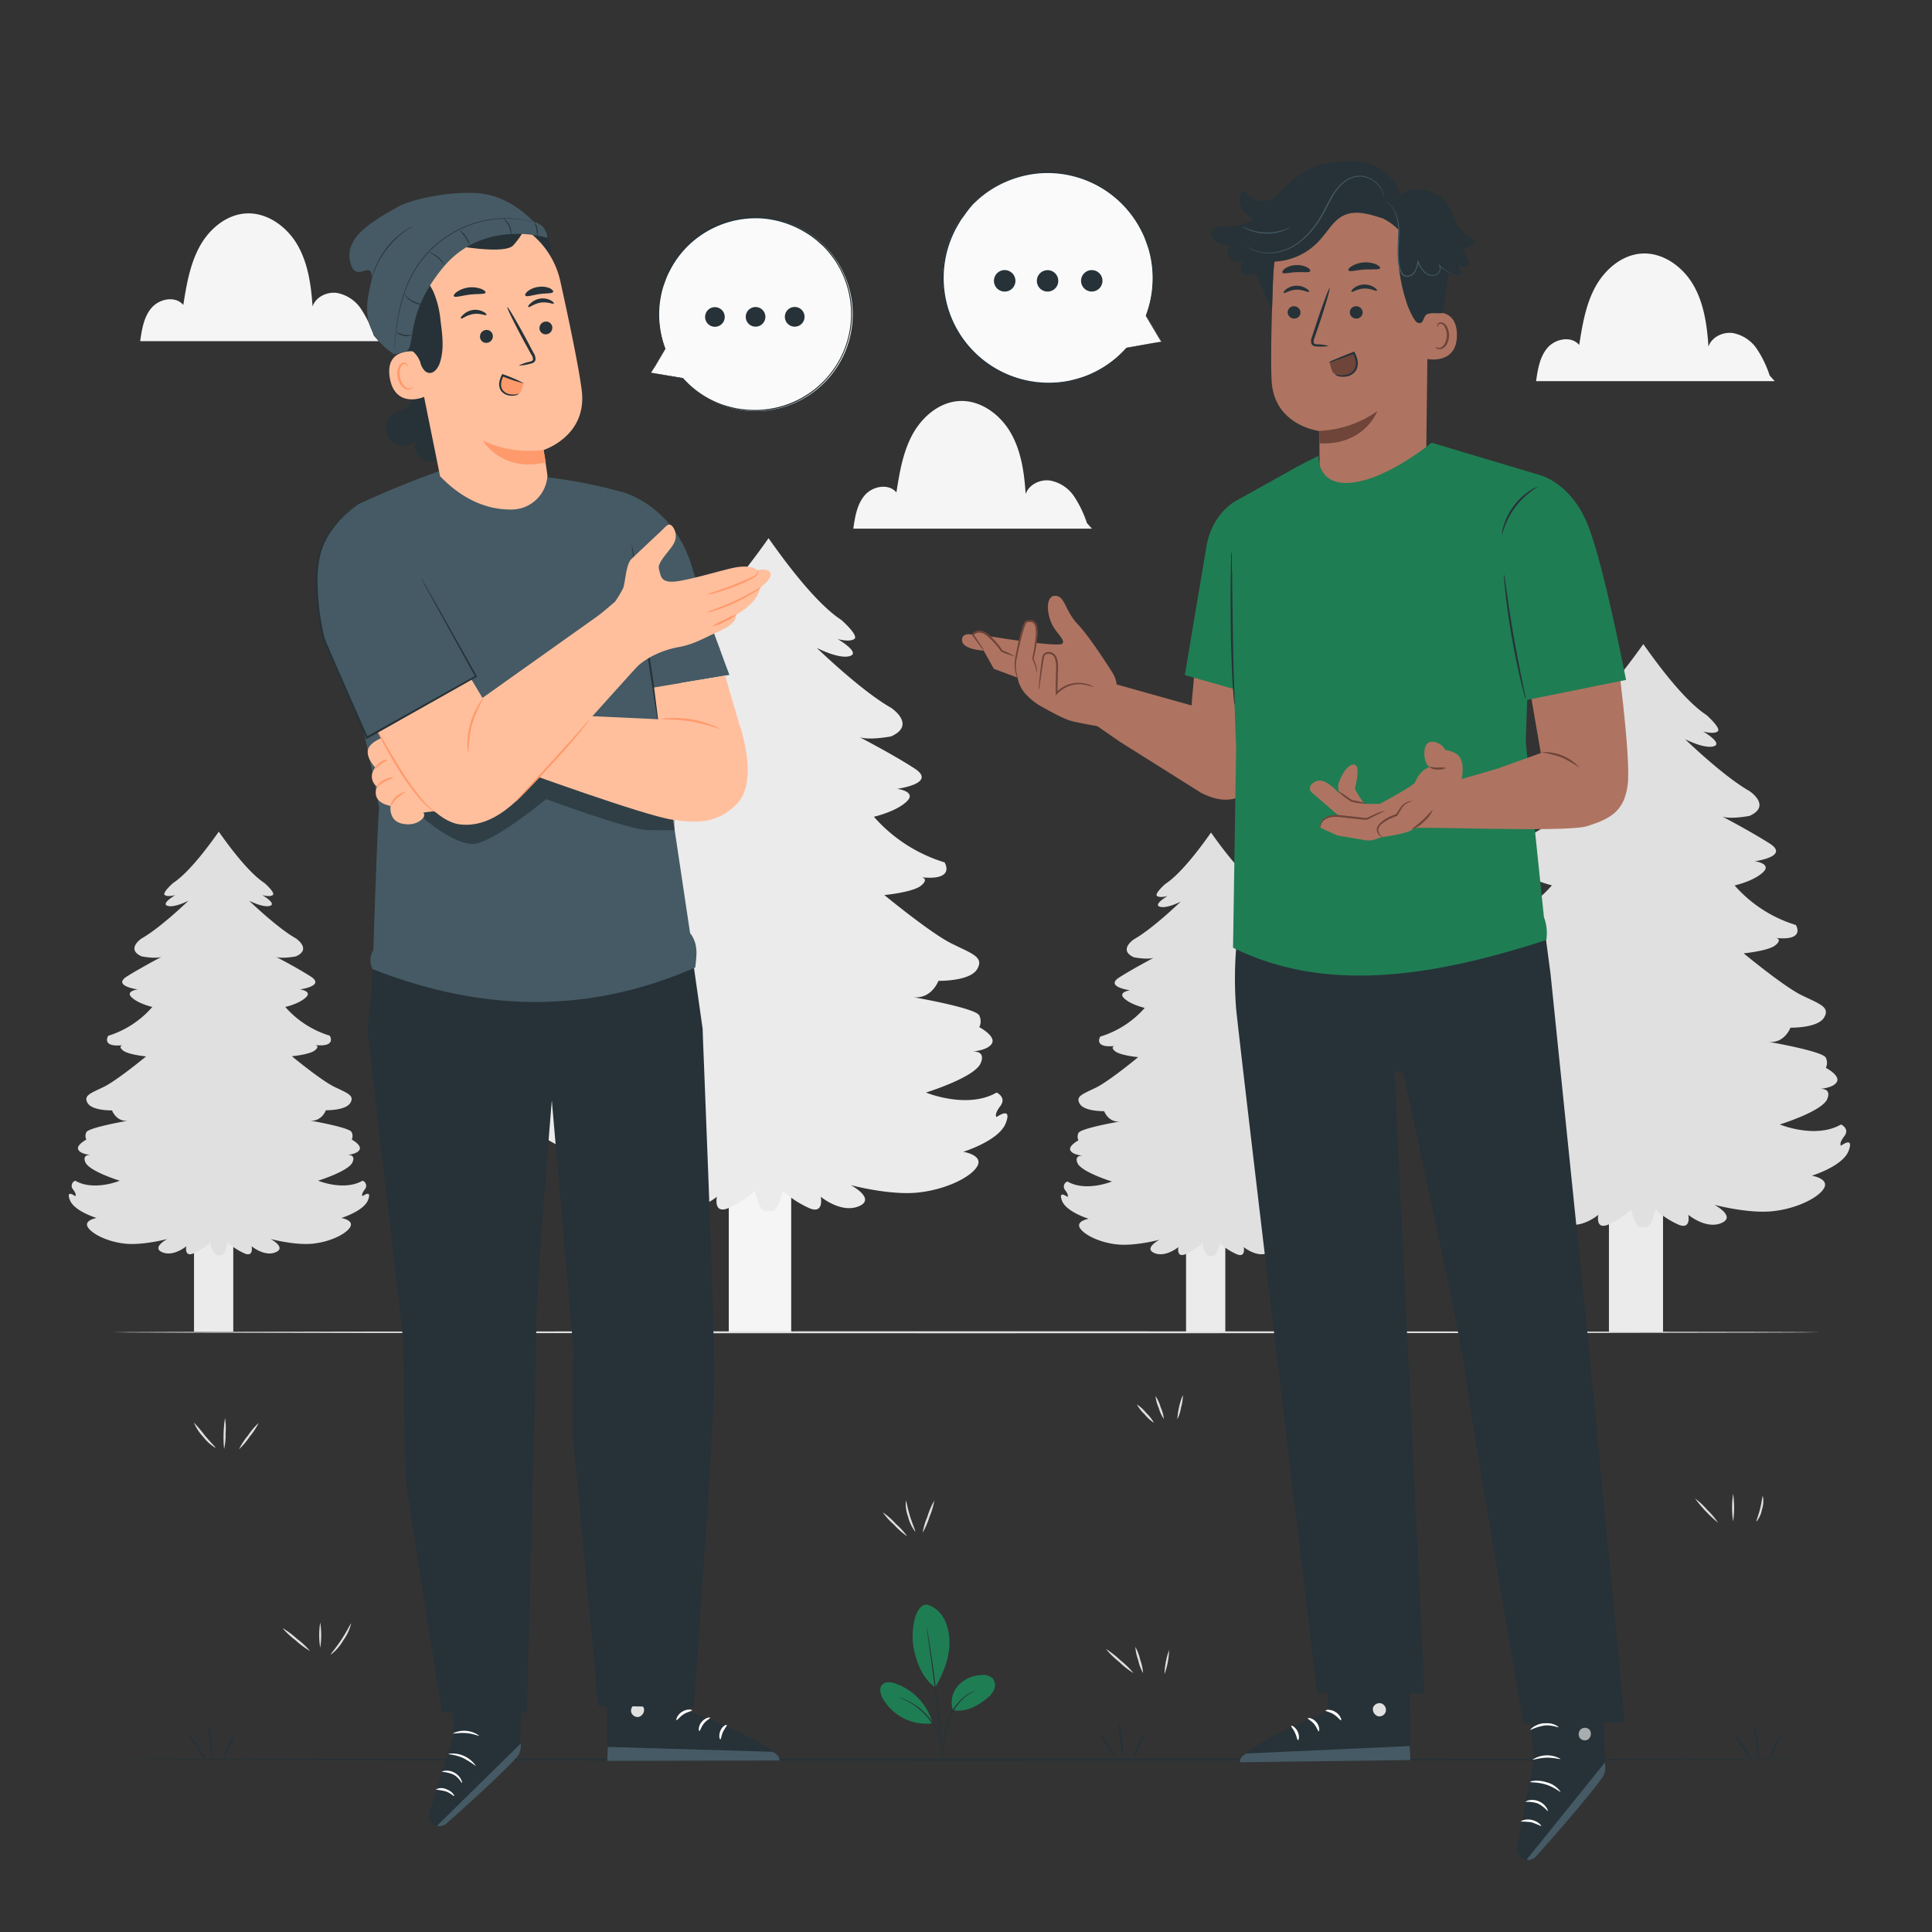 <svg xmlns="http://www.w3.org/2000/svg" viewBox="0 0 500 500"><rect x="0" y="0" width="500" height="500" fill="#333333" stroke="none"/><g id="freepik--background-complete--inject-63"><path d="M458,97.21a28.24,28.24,0,0,0-3.34-6.93,9.61,9.61,0,0,0-6.29-4.1c-2.56-.31-5.39,1.07-6.22,3.51-.37-5.49-1.15-11.12-3.89-15.89s-7.88-8.51-13.37-8.18c-5.18.32-9.61,4.17-12.07,8.73s-3.31,9.8-4.12,14.93c-2-2.41-6.11-1.65-8.16.68s-2.56,5.6-3,8.68h61.75Z" style="fill:#f5f5f5"></path><path d="M281.3,135.38a29,29,0,0,0-3.34-6.94,9.59,9.59,0,0,0-6.3-4.09c-2.55-.31-5.38,1.07-6.22,3.5-.36-5.49-1.14-11.12-3.89-15.88s-7.87-8.52-13.37-8.18c-5.17.32-9.61,4.16-12.07,8.73s-3.31,9.8-4.12,14.92c-2-2.4-6.11-1.65-8.15.69s-2.57,5.6-3,8.68h61.76Z" style="fill:#f5f5f5"></path><path d="M96.74,86.83A28.24,28.24,0,0,0,93.4,79.9a9.61,9.61,0,0,0-6.29-4.1c-2.56-.31-5.39,1.07-6.22,3.51-.37-5.49-1.15-11.12-3.89-15.89s-7.88-8.51-13.37-8.18C58.45,55.56,54,59.41,51.56,64s-3.31,9.8-4.12,14.93c-2-2.41-6.11-1.65-8.16.68s-2.56,5.6-3,8.68H98Z" style="fill:#f5f5f5"></path><rect x="188.61" y="289.27" width="16.15" height="55.51" transform="translate(393.37 634.06) rotate(180)" style="fill:#f5f5f5"></rect><path d="M257.92,289.09s-.79-.53.95-2.82-.95-3.52-.95-3.52c-7.63,4.4-18.28,0-18.28,0s12.56-3.88,14.15-7.58c1.18-2.76-.91-3.07-2-3.05,1.29-.13,4.06-.59,4.91-2.06,1.11-1.94-3.26-4.23-3.26-4.23a3.42,3.42,0,0,0,0-3c-.71-1.94-17.09-4.76-17.09-4.76,4.77.53,6.52-4.23,6.52-4.23s8.11.17,10-3-1.27-4-6.67-6.69-17.33-12.51-17.33-12.51,7.47-.71,9.54-2.47.15-2.12.15-2.12c8.91.88,5.89-3.87,5.89-3.87a39.8,39.8,0,0,1-18.29-11.81s5.57-1.23,8.43-3.88-2.39-3.34-2.39-3.34,10.5-1.41,4.46-5.29c-4.6-3-11.94-6.91-14.23-8.1,2.51.92,8.18-.18,8.18-.18,6.68-3,0-7.4,0-7.4-7.79-4.41-19.23-15.51-19.23-15.51s5.72,3,8.58,2.11-3.18-4.4-3.18-4.4,3,.88,4.3,0-3.34-4.94-3.34-4.94c-6.86-4.45-15.31-16.14-18.84-21.16-3.53,5-12,16.71-18.84,21.16,0,0-4.61,4.06-3.33,4.94s4.29,0,4.29,0-6,3.52-3.18,4.4,8.58-2.11,8.58-2.11-11.44,11.1-19.23,15.51c0,0-6.68,4.4,0,7.4,0,0,5.67,1.1,8.18.18-2.29,1.19-9.63,5.15-14.23,8.1-6,3.88,4.46,5.29,4.46,5.29s-5.25.7-2.39,3.34,8.43,3.88,8.43,3.88a39.8,39.8,0,0,1-18.29,11.81s-3,4.75,5.89,3.87c0,0-1.91.36.16,2.12s9.53,2.47,9.53,2.47-11.92,9.86-17.32,12.51-8.59,3.52-6.68,6.69,10,3,10,3,1.75,4.76,6.52,4.23c0,0-16.37,2.82-17.09,4.76a3.42,3.42,0,0,0,0,3s-4.37,2.29-3.26,4.23c.85,1.47,3.62,1.93,4.91,2.06-1.14,0-3.23.29-2,3.05,1.59,3.7,14.15,7.58,14.15,7.58s-10.65,4.4-18.28,0c0,0-2.7,1.23-1,3.52s1,2.82,1,2.82-4-3-2.23,1.59,11,7.4,11,7.4-5.24.88-3.65,3.7,8.27,6.17,15.58,6.87,17.17-1.94,17.17-1.94-6.68,3.53-2.07,5.47,9.86-2.47,9.86-2.47-1,4.51,2.86,3a26,26,0,0,0,7-4.55s1.19,6.65,3.57,5.06c2.38,1.59,3.57-5.06,3.57-5.06a26,26,0,0,0,7,4.55c3.82,1.55,2.86-3,2.86-3s5.25,4.4,9.86,2.47-2.07-5.47-2.07-5.47,9.86,2.65,17.17,1.94,14-4,15.58-6.87-3.65-3.7-3.65-3.7,9.22-2.82,11-7.4S257.92,289.09,257.92,289.09Z" style="fill:#ebebeb"></path><path d="M222.09,183.72l-.25-.11A.71.71,0,0,1,222.09,183.72Z"></path><rect x="50.21" y="309.67" width="10.16" height="34.94" transform="translate(110.58 654.29) rotate(180)" style="fill:#ebebeb"></rect><path d="M93.83,309.56s-.5-.34.61-1.78a1.4,1.4,0,0,0-.61-2.22c-4.8,2.78-11.5,0-11.5,0s7.9-2.44,8.9-4.77c.75-1.74-.57-1.93-1.28-1.91.8-.09,2.55-.37,3.08-1.3.7-1.22-2-2.66-2-2.66A2.16,2.16,0,0,0,91,293c-.45-1.22-10.76-3-10.76-3,3,.33,4.11-2.67,4.11-2.67s5.1.11,6.3-1.88-.8-2.55-4.2-4.22-10.91-7.87-10.91-7.87,4.7-.45,6-1.56.1-1.33.1-1.33c5.6.56,3.7-2.44,3.7-2.44a25,25,0,0,1-11.51-7.43s3.5-.77,5.3-2.44-1.5-2.1-1.5-2.1,6.61-.89,2.8-3.33c-2.89-1.86-7.51-4.35-9-5.1,1.58.58,5.15-.12,5.15-.12,4.21-1.88,0-4.65,0-4.65-4.9-2.78-12.11-9.76-12.11-9.76s3.61,1.88,5.41,1.33-2-2.78-2-2.78,1.9.56,2.7,0-2.1-3.1-2.1-3.1c-4.32-2.81-9.64-10.16-11.86-13.32-2.23,3.16-7.54,10.51-11.86,13.32,0,0-2.9,2.55-2.1,3.1s2.7,0,2.7,0-3.8,2.22-2,2.78,5.41-1.33,5.41-1.33-7.21,7-12.11,9.76c0,0-4.21,2.77,0,4.65,0,0,3.57.7,5.15.12-1.44.75-6.07,3.24-9,5.1-3.8,2.44,2.81,3.33,2.81,3.33s-3.31.44-1.5,2.1,5.3,2.44,5.3,2.44A25,25,0,0,1,28,268.07s-1.9,3,3.7,2.44c0,0-1.2.23.1,1.33s6,1.56,6,1.56-7.51,6.21-10.91,7.87-5.4,2.22-4.2,4.22,6.3,1.88,6.3,1.88,1.1,3,4.1,2.67c0,0-10.3,1.77-10.75,3a2.16,2.16,0,0,0,0,1.89s-2.76,1.44-2.05,2.66c.53.93,2.28,1.21,3.08,1.3-.71,0-2,.17-1.28,1.91,1,2.33,8.9,4.77,8.9,4.77s-6.7,2.78-11.51,0a1.4,1.4,0,0,0-.6,2.22c1.1,1.44.6,1.78.6,1.78s-2.5-1.89-1.4,1S25,315.21,25,315.21s-3.3.56-2.3,2.33,5.2,3.89,9.8,4.33,10.81-1.22,10.81-1.22-4.2,2.22-1.3,3.44,6.21-1.56,6.21-1.56-.61,2.84,1.8,1.87a16.5,16.5,0,0,0,4.4-2.86s.75,4.18,2.25,3.18c1.5,1,2.25-3.18,2.25-3.18a16.5,16.5,0,0,0,4.4,2.86c2.4,1,1.8-1.87,1.8-1.87s3.31,2.78,6.21,1.56-1.3-3.44-1.3-3.44,6.2,1.66,10.81,1.22,8.8-2.55,9.8-4.33-2.3-2.33-2.3-2.33,5.8-1.77,6.91-4.65S93.83,309.56,93.83,309.56Z" style="fill:#e0e0e0"></path><path d="M71.28,243.23l-.15-.07Z"></path><rect x="306.94" y="309.84" width="10.16" height="34.94" transform="translate(624.05 654.63) rotate(180)" style="fill:#ebebeb"></rect><path d="M350.57,309.73s-.5-.33.6-1.77a1.4,1.4,0,0,0-.6-2.22c-4.81,2.77-11.51,0-11.51,0S347,303.3,348,301c.74-1.74-.58-1.94-1.29-1.92.81-.09,2.55-.37,3.09-1.3.7-1.22-2-2.66-2-2.66a2.16,2.16,0,0,0,0-1.89c-.45-1.22-10.76-3-10.76-3,3,.33,4.1-2.66,4.1-2.66s5.1.11,6.3-1.89-.8-2.55-4.2-4.21-10.91-7.88-10.91-7.88,4.71-.44,6-1.55.1-1.33.1-1.33c5.6.55,3.7-2.44,3.7-2.44a25.12,25.12,0,0,1-11.51-7.43s3.51-.78,5.31-2.44-1.5-2.11-1.5-2.11,6.6-.89,2.8-3.33c-2.89-1.85-7.52-4.35-9-5.1,1.57.58,5.14-.11,5.14-.11,4.21-1.89,0-4.66,0-4.66-4.9-2.77-12.1-9.76-12.1-9.76s3.6,1.88,5.4,1.33-2-2.77-2-2.77,1.9.55,2.7,0-2.1-3.11-2.1-3.11c-4.32-2.8-9.63-10.16-11.86-13.32-2.22,3.16-7.54,10.52-11.85,13.32,0,0-2.91,2.55-2.11,3.11s2.71,0,2.71,0-3.81,2.21-2,2.77,5.41-1.33,5.41-1.33-7.21,7-12.11,9.76c0,0-4.2,2.77,0,4.66,0,0,3.57.69,5.15.11-1.44.75-6.06,3.25-8.95,5.1-3.81,2.44,2.8,3.33,2.8,3.33s-3.3.44-1.5,2.11,5.3,2.44,5.3,2.44a25,25,0,0,1-11.51,7.43s-1.9,3,3.71,2.44c0,0-1.2.22.1,1.33s6,1.55,6,1.55-7.5,6.21-10.91,7.88-5.4,2.21-4.2,4.21,6.3,1.89,6.3,1.89,1.1,3,4.11,2.66c0,0-10.31,1.77-10.76,3a2.16,2.16,0,0,0,0,1.89s-2.75,1.44-2.05,2.66c.53.93,2.28,1.21,3.08,1.3-.71,0-2,.18-1.28,1.92,1,2.33,8.91,4.77,8.91,4.77s-6.71,2.77-11.51,0a1.4,1.4,0,0,0-.6,2.22c1.1,1.44.6,1.77.6,1.77s-2.5-1.89-1.4,1,6.9,4.66,6.9,4.66-3.3.55-2.3,2.33,5.2,3.88,9.81,4.32,10.8-1.22,10.8-1.22-4.2,2.22-1.3,3.44,6.21-1.55,6.21-1.55-.6,2.84,1.8,1.86a16.5,16.5,0,0,0,4.4-2.86s.75,4.18,2.25,3.18c1.5,1,2.25-3.18,2.25-3.18a16.45,16.45,0,0,0,4.41,2.86c2.4,1,1.8-1.86,1.8-1.86s3.3,2.77,6.2,1.55-1.3-3.44-1.3-3.44,6.2,1.67,10.81,1.22,8.8-2.55,9.8-4.32-2.3-2.33-2.3-2.33,5.81-1.78,6.91-4.66S350.57,309.73,350.57,309.73Z" style="fill:#e0e0e0"></path><path d="M328,243.4l-.16-.07Z"></path><rect x="416.38" y="296.67" width="14" height="48.12" transform="translate(846.77 641.46) rotate(180)" style="fill:#ebebeb"></rect><path d="M476.46,296.51s-.69-.46.83-2.44-.83-3.06-.83-3.06c-6.62,3.82-15.85,0-15.85,0s10.89-3.36,12.27-6.56c1-2.4-.79-2.67-1.77-2.65,1.11-.11,3.51-.51,4.25-1.78,1-1.68-2.83-3.67-2.83-3.67a3,3,0,0,0,0-2.6c-.62-1.68-14.81-4.12-14.81-4.12,4.13.46,5.65-3.67,5.65-3.67s7,.16,8.68-2.59-1.1-3.52-5.79-5.81-15-10.84-15-10.84,6.48-.61,8.27-2.14.14-1.83.14-1.83c7.71.76,5.1-3.36,5.1-3.36a34.5,34.5,0,0,1-15.85-10.24s4.82-1.06,7.3-3.36-2.07-2.9-2.07-2.9,9.1-1.22,3.86-4.58c-4-2.55-10.34-6-12.32-7,2.17.8,7.09-.16,7.09-.16,5.78-2.6,0-6.41,0-6.41-6.76-3.82-16.68-13.44-16.68-13.44s5,2.59,7.44,1.83-2.75-3.82-2.75-3.82,2.62.76,3.72,0-2.9-4.28-2.9-4.28c-5.94-3.86-13.26-14-16.32-18.34C422.2,171,414.88,181.15,408.94,185c0,0-4,3.52-2.89,4.28s3.72,0,3.72,0-5.24,3.05-2.76,3.82,7.44-1.83,7.44-1.83-9.92,9.62-16.67,13.44c0,0-5.79,3.81,0,6.41,0,0,4.92,1,7.09.16-2,1-8.35,4.47-12.33,7-5.23,3.36,3.86,4.58,3.86,4.58s-4.55.61-2.07,2.9,7.31,3.36,7.31,3.36a34.5,34.5,0,0,1-15.85,10.24s-2.62,4.12,5.1,3.36c0,0-1.66.3.14,1.83s8.26,2.14,8.26,2.14-10.33,8.55-15,10.84-7.44,3.06-5.78,5.81,8.68,2.59,8.68,2.59,1.51,4.13,5.65,3.67c0,0-14.2,2.44-14.82,4.12a3,3,0,0,0,0,2.6s-3.79,2-2.82,3.67c.73,1.27,3.14,1.67,4.25,1.78-1,0-2.8.25-1.77,2.65,1.38,3.2,12.26,6.56,12.26,6.56s-9.23,3.82-15.84,0c0,0-2.35,1.07-.83,3.06s.83,2.44.83,2.44-3.45-2.59-1.93,1.38,9.51,6.41,9.51,6.41-4.55.77-3.17,3.21,7.16,5.34,13.5,6,14.88-1.68,14.88-1.68-5.78,3-1.79,4.73,8.55-2.14,8.55-2.14-.83,3.91,2.48,2.57a22.83,22.83,0,0,0,6.06-3.94s1,5.76,3.1,4.38c2.06,1.38,3.1-4.38,3.1-4.38a22.63,22.63,0,0,0,6.06,3.94c3.31,1.34,2.48-2.57,2.48-2.57s4.55,3.82,8.54,2.14-1.79-4.73-1.79-4.73,8.55,2.29,14.88,1.68,12.13-3.52,13.51-6-3.17-3.21-3.17-3.21,8-2.44,9.51-6.41S476.46,296.51,476.46,296.51Z" style="fill:#e0e0e0"></path><path d="M445.4,205.18l-.21-.1A.68.68,0,0,1,445.4,205.18Z"></path><path d="M471,344.79c0,.14-99,.26-221,.26s-221-.12-221-.26,98.93-.26,221-.26S471,344.64,471,344.79Z" style="fill:#e0e0e0"></path><path d="M234.78,397.6a18.73,18.73,0,0,1-3.32-2.92,19.3,19.3,0,0,1-3-3.29,18.24,18.24,0,0,1,3.32,2.92A19.3,19.3,0,0,1,234.78,397.6Z" style="fill:#e0e0e0"></path><path d="M236.88,396.4a9.93,9.93,0,0,1-1.85-3.81,9.81,9.81,0,0,1-.6-4.2c.15,0,.41,1.85,1.1,4.05S237,396.33,236.88,396.4Z" style="fill:#e0e0e0"></path><path d="M241.81,388.35a20,20,0,0,1-1.27,4.24,19.48,19.48,0,0,1-1.76,4.06,18.4,18.4,0,0,1,1.27-4.24A18,18,0,0,1,241.81,388.35Z" style="fill:#e0e0e0"></path><path d="M55.8,374.73a11.61,11.61,0,0,1-3.24-2.91,12.11,12.11,0,0,1-2.37-3.66A40.55,40.55,0,0,1,53,371.48C54.5,373.29,55.9,374.62,55.8,374.73Z" style="fill:#e0e0e0"></path><path d="M58,375a31.15,31.15,0,0,1,.24-8,16.38,16.38,0,0,1,.14,4A16.06,16.06,0,0,1,58,375Z" style="fill:#e0e0e0"></path><path d="M66.94,368.26a17.92,17.92,0,0,1-2.34,3.56,18.41,18.41,0,0,1-2.75,3.25,17.28,17.28,0,0,1,2.33-3.56A17.33,17.33,0,0,1,66.94,368.26Z" style="fill:#e0e0e0"></path><path d="M80.24,427.28a21,21,0,0,1-3.74-2.77,21,21,0,0,1-3.4-3.17,21.36,21.36,0,0,1,3.74,2.77A21,21,0,0,1,80.24,427.28Z" style="fill:#e0e0e0"></path><path d="M82.87,426.44a20.69,20.69,0,0,1,0-6.54,20.69,20.69,0,0,1,0,6.54Z" style="fill:#e0e0e0"></path><path d="M90.88,420.18a12.71,12.71,0,0,1-2.08,4.41,12.53,12.53,0,0,1-3.22,3.66c-.11-.11,1.33-1.72,2.79-3.94S90.74,420.12,90.88,420.18Z" style="fill:#e0e0e0"></path><path d="M298.64,368.22a10.28,10.28,0,0,1-2.42-2.2,10.56,10.56,0,0,1-2-2.55,10.06,10.06,0,0,1,2.42,2.2A10.26,10.26,0,0,1,298.64,368.22Z" style="fill:#e0e0e0"></path><path d="M301.21,367.23a9.55,9.55,0,0,1-1.33-2.87,9.67,9.67,0,0,1-.83-3.05,9.83,9.83,0,0,1,1.32,2.87A9.93,9.93,0,0,1,301.21,367.23Z" style="fill:#e0e0e0"></path><path d="M304.69,367.29a20.16,20.16,0,0,1,1.42-6.26,10.1,10.1,0,0,1-.45,3.19A9.94,9.94,0,0,1,304.69,367.29Z" style="fill:#e0e0e0"></path><path d="M293.35,433a21.25,21.25,0,0,1-3.74-2.93,21.87,21.87,0,0,1-3.4-3.32,22.48,22.48,0,0,1,3.74,2.93A21.87,21.87,0,0,1,293.35,433Z" style="fill:#e0e0e0"></path><path d="M295.82,433a11.8,11.8,0,0,1-1.24-3.32,12.2,12.2,0,0,1-.75-3.46,12.16,12.16,0,0,1,1.25,3.32A12.38,12.38,0,0,1,295.82,433Z" style="fill:#e0e0e0"></path><path d="M301.37,433.27a19.54,19.54,0,0,1,1.19-6.24,19.54,19.54,0,0,1-1.19,6.24Z" style="fill:#e0e0e0"></path><path d="M444.62,394.07a35.18,35.18,0,0,1-5.94-6.25,17.71,17.71,0,0,1,3.16,2.95A18.06,18.06,0,0,1,444.62,394.07Z" style="fill:#e0e0e0"></path><path d="M448.53,393.74a23.74,23.74,0,0,1,0-7.14,24.64,24.64,0,0,1,0,7.14Z" style="fill:#e0e0e0"></path><path d="M454.57,393.79c-.14-.07.48-1.47.93-3.27s.57-3.33.72-3.32a6.69,6.69,0,0,1-.22,3.44A6.85,6.85,0,0,1,454.57,393.79Z" style="fill:#e0e0e0"></path></g><g id="freepik--Floor--inject-63"><path d="M471,455.39c0,.15-99,.26-221,.26s-221-.11-221-.26,98.93-.26,221-.26S471,455.25,471,455.39Z" style="fill:#263238"></path></g><g id="freepik--Plants--inject-63"><path d="M240,415.27a7.59,7.59,0,0,1,4.45,3.93,13.4,13.4,0,0,1,1.26,5.93c.05,3.94-1.67,8.14-3.67,11.54-3.62-2.45-5-7.34-5.54-9.86-.85-4,0-11.72,3.5-11.54" style="fill:#1F7D53"></path><path d="M246.63,442.61a6.5,6.5,0,0,1,1.32-6.37A8.57,8.57,0,0,1,254,433.5a3.63,3.63,0,0,1,2.92.89,2.8,2.8,0,0,1,.39,2.78,5.69,5.69,0,0,1-1.81,2.29c-2.62,2.13-5.54,3.71-8.87,3.15" style="fill:#1F7D53"></path><path d="M243.92,455.05a4.53,4.53,0,0,1,0-.81c0-.58.07-1.32.12-2.21a22.76,22.76,0,0,1,1.37-7.17,14,14,0,0,1,4.3-5.88,9.71,9.71,0,0,1,1.91-1.14c.23-.11.43-.17.56-.22l.2-.05a14.7,14.7,0,0,0-2.55,1.57A14.45,14.45,0,0,0,245.7,445a24.57,24.57,0,0,0-1.44,7.09c-.08.92-.15,1.68-.21,2.2A5.25,5.25,0,0,1,243.92,455.05Z" style="fill:#263238"></path><path d="M239.84,421.21a1.5,1.5,0,0,1,.08.35l.19,1c.15.86.36,2.12.6,3.67.49,3.1,1.1,7.4,1.67,12.15s1,9.08,1.25,12.21c.13,1.56.23,2.83.28,3.71,0,.41,0,.74.06,1a1.55,1.55,0,0,1,0,.35,1.68,1.68,0,0,1-.06-.35c0-.26-.07-.59-.11-1-.09-.9-.22-2.16-.37-3.69-.31-3.13-.76-7.44-1.33-12.19s-1.15-9.05-1.59-12.16c-.21-1.53-.39-2.78-.51-3.68-.06-.41-.1-.75-.13-1A1.52,1.52,0,0,1,239.84,421.21Z" style="fill:#263238"></path><path d="M241.27,445.68a15.15,15.15,0,0,0-9.58-10c-1.16-.39-2.63-.55-3.43.37s-.41,2.37.17,3.44a12.94,12.94,0,0,0,12.8,6.51" style="fill:#1F7D53"></path><path d="M232.68,439.31a3.76,3.76,0,0,1,.73.22,6.26,6.26,0,0,1,.84.32,10.82,10.82,0,0,1,1.07.5,14,14,0,0,1,1.25.72,14.72,14.72,0,0,1,1.36.95,17,17,0,0,1,2.68,2.68,16.52,16.52,0,0,1,1.95,3.26,15,15,0,0,1,.58,1.55,9.64,9.64,0,0,1,.37,1.39,8.7,8.7,0,0,1,.2,1.17,6.81,6.81,0,0,1,.09.9,4.41,4.41,0,0,1,0,.76c-.07,0-.09-1.09-.49-2.78a13.46,13.46,0,0,0-.4-1.37,13.91,13.91,0,0,0-.6-1.51,16,16,0,0,0-4.56-5.84,14.46,14.46,0,0,0-1.31-1,12.06,12.06,0,0,0-1.22-.74C233.7,439.69,232.66,439.37,232.68,439.31Z" style="fill:#263238"></path><path d="M53.3,455.51a16.45,16.45,0,0,1-2.49-3.3,16.65,16.65,0,0,1-2.05-3.58,16.82,16.82,0,0,1,2.49,3.3A16.65,16.65,0,0,1,53.3,455.51Z" style="fill:#263238"></path><path d="M54,446a21.3,21.3,0,0,1,.81,4.65,21.74,21.74,0,0,1,.3,4.72,21.3,21.3,0,0,1-.81-4.65A21.74,21.74,0,0,1,54,446Z" style="fill:#263238"></path><path d="M60.88,448.63a12.91,12.91,0,0,1-1.42,3.48c-.92,1.84-1.39,3.43-1.53,3.4A7.66,7.66,0,0,1,59,451.88,14.83,14.83,0,0,1,60.88,448.63Z" style="fill:#263238"></path><path d="M288.83,455.16a32.43,32.43,0,0,1-4.54-6.89,16.82,16.82,0,0,1,2.49,3.3A16.58,16.58,0,0,1,288.83,455.16Z" style="fill:#263238"></path><path d="M289.53,445.66a21.47,21.47,0,0,1,.81,4.66,21.73,21.73,0,0,1,.3,4.72,20.93,20.93,0,0,1-.81-4.66A21.74,21.74,0,0,1,289.53,445.66Z" style="fill:#263238"></path><path d="M296.41,448.27a12.78,12.78,0,0,1-1.42,3.48c-.92,1.84-1.39,3.43-1.53,3.41a7.66,7.66,0,0,1,1.06-3.63A15.06,15.06,0,0,1,296.41,448.27Z" style="fill:#263238"></path><path d="M453.37,455.65a16.21,16.21,0,0,1-2.48-3.3,16.46,16.46,0,0,1-2.06-3.58,16.38,16.38,0,0,1,2.49,3.3A16.15,16.15,0,0,1,453.37,455.65Z" style="fill:#263238"></path><path d="M454.08,446.16a22.2,22.2,0,0,1,.81,4.65,21.33,21.33,0,0,1,.29,4.72,22,22,0,0,1-.81-4.65A21.33,21.33,0,0,1,454.08,446.16Z" style="fill:#263238"></path><path d="M461,448.77a12.63,12.63,0,0,1-1.43,3.48c-.92,1.84-1.39,3.43-1.52,3.4s.11-1.74,1.05-3.62A14.85,14.85,0,0,1,461,448.77Z" style="fill:#263238"></path></g><g id="freepik--speech-bubble-2--inject-63"><path d="M300.54,88.42l-9,1.6a27,27,0,0,1-12.49,8,27.28,27.28,0,1,1,17.56-16.37h0Z" style="fill:#fafafa"></path><path d="M300.54,88.42,300.3,88l-.74-1.3-2.89-5.08a.07.07,0,0,0-.09,0l0,0h0l.12.07a27.39,27.39,0,0,0,1.62-13.23,26,26,0,0,0-.86-4.17c-.2-.71-.49-1.4-.73-2.13a16.5,16.5,0,0,0-.92-2.13,27.23,27.23,0,0,0-5.89-8.08,27.56,27.56,0,0,0-21.23-7.37,28,28,0,0,0-12,4.07,25.82,25.82,0,0,0-2.7,1.9c-.45.32-.83.74-1.25,1.1s-.84.74-1.21,1.15a26.79,26.79,0,0,0-2.18,2.58c-.33.46-.68.91-1,1.38l-.88,1.46A27.47,27.47,0,0,0,246,82.84a27.49,27.49,0,0,0,16.18,15A27.14,27.14,0,0,0,272,99.27a29.66,29.66,0,0,0,4.5-.48,35.78,35.78,0,0,0,4.06-1.15,27.06,27.06,0,0,0,11.08-7.57l0,0,6.72-1.23,1.7-.32.57-.12-.6.1-1.73.29L291.53,90s0,0,0,0a27.13,27.13,0,0,1-11,7.46,36,36,0,0,1-4,1.11,29,29,0,0,1-4.46.47,27.22,27.22,0,0,1-25.61-16.3,27.19,27.19,0,0,1,1.37-24.34l.86-1.45c.32-.46.66-.91,1-1.36A29.26,29.26,0,0,1,251.7,53c.37-.41.81-.76,1.2-1.14a15.71,15.71,0,0,1,1.24-1.08,27.42,27.42,0,0,1,2.67-1.89,27.79,27.79,0,0,1,11.88-4,27.17,27.17,0,0,1,26.87,15.24,16.3,16.3,0,0,1,.91,2.12c.25.71.53,1.4.74,2.11a26.48,26.48,0,0,1,.87,4.13,27.36,27.36,0,0,1-1.54,13.15.09.09,0,0,0,0,.09.07.07,0,0,0,.08,0h-.1l2.94,5,.77,1.3C300.44,88.27,300.54,88.42,300.54,88.42Z" style="fill:#263238"></path><path d="M262.79,72.69A2.78,2.78,0,1,0,260,75.46,2.77,2.77,0,0,0,262.79,72.69Z" style="fill:#263238"></path><path d="M273.88,72.69a2.77,2.77,0,1,0-2.77,2.77A2.77,2.77,0,0,0,273.88,72.69Z" style="fill:#263238"></path><path d="M284.94,74.07a2.77,2.77,0,1,0-3.78,1A2.76,2.76,0,0,0,284.94,74.07Z" style="fill:#263238"></path></g><g id="freepik--speech-bubbles-1--inject-63"><path d="M168.52,96.45l8.25,1.47a25.1,25.1,0,1,0-4.64-7.68h0Z" style="fill:#fafafa"></path><path d="M168.52,96.45l.22-.4.67-1.19,2.66-4.66a.05.05,0,0,1,.08,0l0,0h0l-.11.06a24.91,24.91,0,0,1-.7-16c.19-.65.45-1.29.67-1.95a15.21,15.21,0,0,1,.84-2,25,25,0,0,1,5.4-7.4,25.27,25.27,0,0,1,19.46-6.76,25.77,25.77,0,0,1,11,3.73,24.57,24.57,0,0,1,2.47,1.75c.42.29.76.67,1.15,1s.77.68,1.11,1.06a26.52,26.52,0,0,1,2,2.36c.3.42.62.84.92,1.27l.8,1.34a25.13,25.13,0,0,1,1.25,22.57A25.13,25.13,0,0,1,203.64,105a24.74,24.74,0,0,1-8.91,1.36,27.21,27.21,0,0,1-4.12-.44,32.63,32.63,0,0,1-3.73-1A24.9,24.9,0,0,1,176.72,98l0,0-6.16-1.13-1.56-.3-.52-.1.55.09,1.59.26,6.12,1a.05.05,0,0,1,0,0,24.89,24.89,0,0,0,10.12,6.84,32.87,32.87,0,0,0,3.71,1,28.17,28.17,0,0,0,4.09.42A24.87,24.87,0,0,0,217,68.91l-.8-1.33c-.29-.42-.6-.83-.9-1.24a23.32,23.32,0,0,0-2-2.34c-.33-.38-.73-.69-1.09-1s-.72-.71-1.14-1a22.42,22.42,0,0,0-2.44-1.72,25.42,25.42,0,0,0-10.89-3.7,25.07,25.07,0,0,0-19.27,6.66,24.7,24.7,0,0,0-5.36,7.31,15,15,0,0,0-.84,1.94c-.23.65-.49,1.29-.68,1.93a25.66,25.66,0,0,0-.8,3.79,25.2,25.2,0,0,0,1.41,12,.06.06,0,0,1,0,.08.06.06,0,0,1-.07,0h.09l-2.69,4.59L168.77,96Z" style="fill:#263238"></path><path d="M203.12,82a2.55,2.55,0,1,1,2.55,2.54A2.54,2.54,0,0,1,203.12,82Z" style="fill:#263238"></path><path d="M193,82a2.54,2.54,0,1,1,2.54,2.54A2.54,2.54,0,0,1,193,82Z" style="fill:#263238"></path><path d="M182.82,83.3a2.54,2.54,0,1,1,3.47.93A2.54,2.54,0,0,1,182.82,83.3Z" style="fill:#263238"></path></g><g id="freepik--character-2--inject-63"><path d="M342.68,419.88l1.11,23s-22.7,8.88-22.9,13.16L365,455.5l-.27-36Z" style="fill:#263238"></path><path d="M357.39,440.81a1.81,1.81,0,0,1,1.27,2.06,1.73,1.73,0,0,1-2,1.3,1.92,1.92,0,0,1-1.33-2.2,1.78,1.78,0,0,1,2.23-1.11" style="fill:#e0e0e0"></path><path d="M365,455.5l-.16-3.62-42.2,1.91s-2,.89-1.71,2.29Z" style="fill:#455a64"></path><path d="M343.07,442.7c0,.22,1.09.31,2.15,1s1.65,1.6,1.84,1.51-.13-1.35-1.44-2.16S343,442.5,343.07,442.7Z" style="fill:#fff"></path><path d="M338.47,444.71c-.05.21.89.57,1.63,1.48s1,1.89,1.18,1.88.34-1.25-.6-2.37S338.47,444.5,338.47,444.71Z" style="fill:#fff"></path><path d="M335.92,450.36c.19,0,.48-1.05-.09-2.24s-1.58-1.66-1.67-1.47.54.81,1,1.8S335.7,450.34,335.92,450.36Z" style="fill:#fff"></path><path d="M343.39,437.43c.09.19,1.08-.12,2.29-.05s2.18.44,2.28.25-.81-.95-2.24-1S343.28,437.25,343.39,437.43Z" style="fill:#fff"></path><path d="M394.61,427.59l2.39,27.8-4.36,22.54a2.86,2.86,0,0,0,2.41,3.39h0a2.8,2.8,0,0,0,2.42-.9c3.93-4.35,18.3-20.42,18-22.44-.33-2.35-.6-29.5-.6-29.5Z" style="fill:#263238"></path><path d="M395.05,481.32l20.32-25.22.07,1.18a4.28,4.28,0,0,1-.83,2.85c-1.61,2.19-6.18,8.14-17.06,20.28a2.79,2.79,0,0,1-2.5.91Z" style="fill:#455a64"></path><g style="opacity:0.6"><path d="M409.17,447.48a1.75,1.75,0,0,0-.32,2.29,1.61,1.61,0,0,0,2.22.34,1.83,1.83,0,0,0,.33-2.42,1.67,1.67,0,0,0-2.35-.1" style="fill:#fff"></path></g><path d="M400.55,468.74a8.68,8.68,0,0,0-2.54-2,8.49,8.49,0,0,0-3.2-.41c0-.06.31-.3.94-.44a4.46,4.46,0,0,1,2.49.28,4.41,4.41,0,0,1,1.95,1.59C400.55,468.3,400.62,468.71,400.55,468.74Z" style="fill:#fff"></path><path d="M398.83,472.6a20.7,20.7,0,0,0-2.5-1,21.38,21.38,0,0,0-2.7-.18c-.09-.14,1.19-.81,2.83-.42S399,472.51,398.83,472.6Z" style="fill:#fff"></path><path d="M403.88,463.72c-.12.14-1.55-1.17-3.76-1.87s-4.11-.51-4.12-.69,1.95-.67,4.31.11A6.28,6.28,0,0,1,403.88,463.72Z" style="fill:#fff"></path><path d="M403.85,455.21c-.06.17-1.61-.37-3.59-.32s-3.51.64-3.58.47a6.9,6.9,0,0,1,7.17-.15Z" style="fill:#fff"></path><path d="M403.36,447c-.08.17-1.66-.66-3.74-.43a13.17,13.17,0,0,0-3.57,1.17c-.05-.06.22-.43.83-.84a6.15,6.15,0,0,1,2.68-.94,5.88,5.88,0,0,1,2.81.39C403.05,446.66,403.39,447,403.36,447Z" style="fill:#fff"></path><path d="M399.57,445a2.5,2.5,0,0,1-.1-1.05,7.49,7.49,0,0,1,.65-2.81,3.24,3.24,0,0,1,1.27-1.64,1.12,1.12,0,0,1,1.29.17,1.89,1.89,0,0,1,.52,1.23,4,4,0,0,1-3.25,4,4.59,4.59,0,0,1-4.68-2.15,1.65,1.65,0,0,1-.16-1.35,1.1,1.1,0,0,1,1.12-.67,3.86,3.86,0,0,1,1.87.84,8.2,8.2,0,0,1,2,2,2.53,2.53,0,0,1,.48.93,12.86,12.86,0,0,0-2.73-2.61,3.61,3.61,0,0,0-1.64-.69.6.6,0,0,0-.62.36,1.13,1.13,0,0,0,.16.88,4.09,4.09,0,0,0,4.08,1.82,3.5,3.5,0,0,0,2.8-3.32,1.44,1.44,0,0,0-.32-.88.62.62,0,0,0-.71-.1,2.88,2.88,0,0,0-1.1,1.37A11.23,11.23,0,0,0,399.57,445Z" style="fill:#fff"></path><path d="M322,231.47a100.63,100.63,0,0,0-2.13,29.14c.47,6.2,21,177.53,21,177.53h27.79l-7.81-161,2.28.5s15.17,68.68,16.41,79.8c1.11,10,14.73,88.55,14.73,88.55l26.22-.29-9.75-101.4-9.45-92.16-3.55-26.82Z" style="fill:#263238"></path><path d="M369.05,121.45l.6-48.78c.54-12.13-6.06-22.55-18.2-22.76l-1.13.05a21.69,21.69,0,0,0-20.79,20.83c-.42,10.52-.74,22.14-.43,27.76.62,11.63,12.34,13,12.34,13s.07,7.08.06,10.5l-2.73,8,9.58-2.33Z" style="fill:#ae7461"></path><path d="M341.44,111.51a28.15,28.15,0,0,0,15-5.1s-3.29,8.9-14.94,8.33Z" style="fill:#6f4439"></path><path d="M333.24,80.83a1.67,1.67,0,0,0,1.68,1.61,1.6,1.6,0,0,0,1.65-1.57,1.67,1.67,0,0,0-1.67-1.61A1.6,1.6,0,0,0,333.24,80.83Z" style="fill:#263238"></path><path d="M332.21,75.83c.22.21,1.44-.78,3.23-.85s3.14.77,3.32.55-.13-.49-.72-.88a4.59,4.59,0,0,0-2.67-.7,4.38,4.38,0,0,0-2.56.94C332.28,75.34,332.11,75.74,332.21,75.83Z" style="fill:#263238"></path><path d="M349.33,80.83A1.65,1.65,0,0,0,351,82.44a1.59,1.59,0,0,0,1.65-1.57A1.65,1.65,0,0,0,351,79.26,1.59,1.59,0,0,0,349.33,80.83Z" style="fill:#263238"></path><path d="M349.77,75.52c.21.21,1.43-.78,3.22-.85s3.14.78,3.32.55-.13-.49-.72-.88a4.59,4.59,0,0,0-2.67-.7,4.38,4.38,0,0,0-2.56.94C349.83,75,349.66,75.43,349.77,75.52Z" style="fill:#263238"></path><path d="M343.92,89.53a12.12,12.12,0,0,0-2.93-.41c-.46,0-.9-.1-1-.41a2.22,2.22,0,0,1,.24-1.36c.39-1.13.79-2.3,1.21-3.54,1.67-5,2.86-9.15,2.66-9.22s-1.72,4-3.39,9c-.41,1.24-.79,2.42-1.15,3.55a2.6,2.6,0,0,0-.17,1.8,1.17,1.17,0,0,0,.78.64,3.32,3.32,0,0,0,.78.08A11.92,11.92,0,0,0,343.92,89.53Z" style="fill:#263238"></path><path d="M349,70c.26.44,2-.11,4.08-.24s3.89.12,4.09-.36c.08-.23-.29-.62-1.05-1a7.16,7.16,0,0,0-6.23.45C349.15,69.29,348.84,69.73,349,70Z" style="fill:#263238"></path><path d="M331.91,70.57c.39.4,1.83-.06,3.59-.13s3.24.19,3.57-.24c.14-.21-.1-.62-.76-1a5.65,5.65,0,0,0-2.93-.59,5.5,5.5,0,0,0-2.83.89C331.94,70,331.75,70.38,331.91,70.57Z" style="fill:#263238"></path><path d="M369.05,81.33c.2-.09,7.9-2.69,8,5.27s-7.94,6.4-8,6.18S369.05,81.33,369.05,81.33Z" style="fill:#ae7461"></path><path d="M371.48,89.73s.14.1.37.2a1.35,1.35,0,0,0,1,0c.84-.32,1.54-1.66,1.56-3.1a4.36,4.36,0,0,0-.41-2A1.6,1.6,0,0,0,373,83.81a.72.72,0,0,0-.82.39c-.1.22-.05.38-.09.4s-.17-.14-.11-.47a.86.86,0,0,1,.31-.5,1,1,0,0,1,.76-.21,2,2,0,0,1,1.47,1.22,4.81,4.81,0,0,1,.5,2.22c0,1.61-.85,3.12-2,3.46a1.49,1.49,0,0,1-1.27-.2C371.49,89.93,371.45,89.75,371.48,89.73Z" style="fill:#6f4439"></path><path d="M313.44,60.31a2,2,0,0,1,.88-1.12,5.7,5.7,0,0,1,3-.51,16.78,16.78,0,0,0,7.27-1.92,8.21,8.21,0,0,1-2.16-1.48,5,5,0,0,1-1.49-5,1.08,1.08,0,0,1,.61-.76c.52-.17,1,.33,1.34.73A4.31,4.31,0,0,0,326.94,52a7,7,0,0,0,3-.93l.09-.11,1.21-1.24h0c3-3,5.52-5.09,8.16-6.19,3.87-1.61,10.37-2.32,14.44-1.3s7.75,4.27,8.36,8.42c2.25-2,5.67-2,8.45-.89l.07,0c3.1,1.07,4.89,4.31,5.83,7.45.06.17.1.34.15.51a12.12,12.12,0,0,0,4.2,4c.3.17.64.38.68.72a1,1,0,0,1-.52.83,6.11,6.11,0,0,1-2.48,1.07,14.67,14.67,0,0,0,1,2.15c.36.59.78,1.29.48,1.91a1.29,1.29,0,0,1-1.35.61,3.73,3.73,0,0,1-1.44-.64c.35.82.7,1.64,1.06,2.46a7.34,7.34,0,0,1-3.36-.18c-.63,3-1.06,8.4-1.79,10.41-2.12.06-2.63-.17-3.69.2-1.38.47-.83,2.91-2.63,2.24-.92-.35-2.36-3.8-2.68-4.72a45.52,45.52,0,0,1-2.19-19.24,14.57,14.57,0,0,0-4.55-3.21l.14.12c-3.27-1.09-7-2.16-10-.6-2.39,1.22-3.77,3.72-5.54,5.73a16.7,16.7,0,0,1-12.24,6.13c-.42,3.52-.48,9.27-.62,12.56l-2.88-6.54v0c-.23-.39-.42-.77-.61-1.16l-.06-.12h0a20.29,20.29,0,0,0-.94-1.86l0,0a2,2,0,0,1-3-2.71,4.69,4.69,0,0,1,1-1,3.24,3.24,0,0,1-3.09.84,2.55,2.55,0,0,1-1.82-2.5A2.14,2.14,0,0,1,319,63.43a7.28,7.28,0,0,1-4.17-.87C314,62.1,313.18,61.34,313.44,60.31Z" style="fill:#263238"></path><path d="M358.56,52A9.27,9.27,0,0,1,359.75,53a8.41,8.41,0,0,1,1.83,3.85,14.88,14.88,0,0,1,.33,3c0,1.08-.05,2.23-.12,3.44a30.29,30.29,0,0,0-.05,3.83,14.11,14.11,0,0,0,.29,2,4.27,4.27,0,0,0,.84,1.95,1.76,1.76,0,0,0,1.66.53,2.62,2.62,0,0,0,1.47-.85,6.09,6.09,0,0,0,1.09-3l-.25,0a9.66,9.66,0,0,0,1.45,2.43,3.47,3.47,0,0,0,2.28,1.21,2.32,2.32,0,0,0,1.2-.22,1.94,1.94,0,0,0,.81-.82,2,2,0,0,0,.24-1,1.51,1.51,0,0,0-.39-.91l-.12.12a7.61,7.61,0,0,0,2.53,1.85,6.36,6.36,0,0,0,.78.29l.27.07s-.08-.05-.26-.11-.43-.17-.76-.33a8,8,0,0,1-2.44-1.88l-.12.11a1.49,1.49,0,0,1,.1,1.73,1.75,1.75,0,0,1-.73.72,2.1,2.1,0,0,1-1.09.19,3.27,3.27,0,0,1-2.12-1.15,9.67,9.67,0,0,1-1.39-2.37l-.17-.38-.08.41a5.79,5.79,0,0,1-1,2.84,2.38,2.38,0,0,1-1.32.77,1.5,1.5,0,0,1-1.41-.46,4,4,0,0,1-.78-1.82,13.54,13.54,0,0,1-.28-2,29.8,29.8,0,0,1,0-3.79c.06-1.22.12-2.37.1-3.46a14.39,14.39,0,0,0-.37-3A8.28,8.28,0,0,0,359.82,53,4.64,4.64,0,0,0,358.56,52Z" style="fill:#455a64"></path><path d="M322.62,63.73s0,0,.09.08L323,64a5.76,5.76,0,0,0,.5.31,6.81,6.81,0,0,0,.72.37,10.4,10.4,0,0,0,5,.84,13.29,13.29,0,0,0,7-2.68,22.82,22.82,0,0,0,6-7c.84-1.42,1.51-2.88,2.26-4.22A15.41,15.41,0,0,1,347,48a8.07,8.07,0,0,1,3.34-2.08,5.77,5.77,0,0,1,1.77-.22,6.11,6.11,0,0,1,1.63.29,6.66,6.66,0,0,1,2.44,1.44,6.58,6.58,0,0,1,1.34,1.69,7.88,7.88,0,0,1,.62,1.74s0,0,0-.12,0-.22-.06-.36a5.76,5.76,0,0,0-.46-1.31,6.61,6.61,0,0,0-1.32-1.76,6.89,6.89,0,0,0-2.49-1.5,6.42,6.42,0,0,0-1.68-.32,5.82,5.82,0,0,0-1.84.21,8.13,8.13,0,0,0-3.45,2.12,15.58,15.58,0,0,0-2.63,3.63c-.75,1.35-1.43,2.81-2.25,4.21a23,23,0,0,1-5.88,7,13.23,13.23,0,0,1-6.88,2.69,10.5,10.5,0,0,1-4.94-.75A13.74,13.74,0,0,1,322.62,63.73Z" style="fill:#455a64"></path><path d="M321.5,58.62s.14.12.42.29a9,9,0,0,0,1.24.61,11.5,11.5,0,0,0,2,.62,13.67,13.67,0,0,0,2.51.31,14.34,14.34,0,0,0,2.53-.2,12.52,12.52,0,0,0,2-.54,9.07,9.07,0,0,0,1.27-.57,1.81,1.81,0,0,0,.43-.26c0-.05-.66.29-1.76.65a14.16,14.16,0,0,1-2,.47,14.75,14.75,0,0,1-2.47.17,15.43,15.43,0,0,1-2.47-.27,13.62,13.62,0,0,1-1.95-.56C322.15,58.94,321.52,58.58,321.5,58.62Z" style="fill:#455a64"></path><path d="M344.08,93.71c.14,0,6.29-2.4,6.29-2.4s1.78,3.55-.38,5.18-4.77.61-5.18-.37A15.82,15.82,0,0,1,344.08,93.71Z" style="fill:#6f4439"></path><path d="M345.47,96.81a7.55,7.55,0,0,0,.86.27,6.26,6.26,0,0,0,2.4-.14h0a3,3,0,0,0,2-3.92,7.09,7.09,0,0,0-.6-1.58l.32.11c-1.87.7-3.51,1.29-4.69,1.7a8.36,8.36,0,0,1-1.92.55,9.26,9.26,0,0,1,1.81-.86c1.14-.49,2.76-1.15,4.61-1.87l.21-.08.11.19a7.67,7.67,0,0,1,.66,1.71,3.89,3.89,0,0,1-.32,3,3.72,3.72,0,0,1-2.08,1.47h0a5.59,5.59,0,0,1-2.55,0C345.67,97.13,345.44,96.82,345.47,96.81Z" style="fill:#263238"></path><path d="M289.76,191.93l21,13.2c7.57,4,13.06,1.1,14.88-5.3l-.19-23.48s-13.35-7.11-15.38-7.42c-.68-.1-1.69,13.64-1.69,13.64l-20.25-5.67-5.11,10.35Z" style="fill:#ae7461"></path><path d="M287.93,174.14c-.13-.23-5.78-9.21-9-12.58s-3.28-7.05-5.56-7.35-2.69,2.89-1.6,6.17,4,5,3.2,6.15-19.06-1.9-19.06-1.9-2.36-2.41-4.21-.39c0,0-2.94-.7-2.71,1.59s5.57,2.54,5.57,2.54l2.65,4.72,6.14,2.28a8.45,8.45,0,0,0,2.21,4.37,17.11,17.11,0,0,0,3.44,2.82c.25.05,5.72,3.41,8.5,4.09s6.48,1.26,6.48,1.26l5.05-10.1A7,7,0,0,0,287.93,174.14Z" style="fill:#ae7461"></path><path d="M263.44,175.71a10.35,10.35,0,0,1-.69-4.21c.22-1.93,2-10.48,2.87-10.65s2.26-.66,2.65,1.66-.94,7.79-.94,7.92a12.14,12.14,0,0,1,1,3.72" style="fill:#ae7461"></path><path d="M268.34,174.15a10.24,10.24,0,0,1-.28-1.19,12.28,12.28,0,0,0-.42-1.35c-.1-.25-.22-.52-.35-.81l-.1-.23a.53.53,0,0,1,0-.33l.1-.51a47.5,47.5,0,0,0,.73-4.84,8.25,8.25,0,0,0-.11-2.8,1.53,1.53,0,0,0-.74-1,2.33,2.33,0,0,0-1.4,0c-.1-.05-.21.2-.32.42s-.2.47-.29.71c-.17.48-.32,1-.46,1.45-.27,1-.51,1.91-.73,2.81-.42,1.8-.78,3.43-1,4.8a8.73,8.73,0,0,0,.21,3.24,9.87,9.87,0,0,1,.27,1.19,4,4,0,0,1-.47-1.14,8.19,8.19,0,0,1-.37-3.34c.19-1.4.51-3,.91-4.86.2-.91.43-1.86.7-2.84.14-.49.29-1,.46-1.48.09-.26.19-.51.3-.76a3.15,3.15,0,0,1,.22-.39,1,1,0,0,1,.18-.2.54.54,0,0,1,.2-.1l.09,0a2.73,2.73,0,0,1,1.72,0,2,2,0,0,1,1,1.36,8.44,8.44,0,0,1,.1,3,42.33,42.33,0,0,1-.85,4.88l-.12.5c0,.11,0,.1,0,.14l.09.22c.12.29.22.58.31.85a8.37,8.37,0,0,1,.35,1.4A4,4,0,0,1,268.34,174.15Z" style="fill:#6f4439"></path><path d="M283.05,177.84a21.2,21.2,0,0,0-2.8-.71,7.73,7.73,0,0,0-3.18.29,8.11,8.11,0,0,0-3.43,2.13l-.43.45v-.62c0-1.63,0-3.4.08-5.25h0v0c0-.18,0-.38,0-.57a8.52,8.52,0,0,0-.28-3.14,1.7,1.7,0,0,0-2.11-1.14,1.2,1.2,0,0,0-.49.32,1.22,1.22,0,0,0-.21.55c-.1.43-.17.88-.24,1.3l-.37,2.37c-.2,1.38-.37,2.53-.5,3.45a4.94,4.94,0,0,1-.27,1.25,8.19,8.19,0,0,1,.06-1.28c.07-.82.18-2,.35-3.46q.12-1.11.3-2.4c.06-.43.13-.87.22-1.33,0-.12.06-.24.09-.36a1.13,1.13,0,0,1,.21-.39,1.64,1.64,0,0,1,.69-.47,2,2,0,0,1,1.64.12,2.38,2.38,0,0,1,1.11,1.29,8.78,8.78,0,0,1,.32,3.35c0,.2,0,.41-.05.6v0c0,1.85-.08,3.62-.12,5.25l-.42-.16A8.29,8.29,0,0,1,277,177a7.61,7.61,0,0,1,3.33-.19,6,6,0,0,1,1.22.3,4.31,4.31,0,0,1,.86.33A3.48,3.48,0,0,1,283.05,177.84Z" style="fill:#6f4439"></path><path d="M262.72,169.9a22.59,22.59,0,0,1-3.63-1.25l-.06,0,0-.07a14.88,14.88,0,0,0-1.53-2,19.88,19.88,0,0,0-2.06-2,3.63,3.63,0,0,0-1.89-.85,1.91,1.91,0,0,0-1.59.68v-.27c.83,1.24,1.52,2.29,2,3a5.36,5.36,0,0,1,.68,1.22,5.1,5.1,0,0,1-.9-1.06c-.54-.71-1.28-1.72-2.15-2.94l-.1-.13.1-.13a2.41,2.41,0,0,1,2-.92,4,4,0,0,1,2.18.95,17.55,17.55,0,0,1,2.11,2.12,13.84,13.84,0,0,1,1.54,2.1l-.11-.1A23.29,23.29,0,0,1,262.72,169.9Z" style="fill:#6f4439"></path><path d="M319.18,130c-3.47,2.57-6.29,6.16-7.17,12.72l-5.38,32,15.31,4.34,5.29-36.39Z" style="fill:#1F7D53"></path><path d="M336.32,120.45,319.18,130c-1.44,9.56.73,63.53.73,63.53l-.8,51.74c24,11.89,51.71,7.54,81.08-2a11.81,11.81,0,0,0-.62-5.92L394.86,192s1.22-35,1.22-35.71S398.71,123,398.71,123l-28.2-8.43s-12,9.93-21.5,10.4c-8.22.41-7.79-7-7.79-7Z" style="fill:#1F7D53"></path><path d="M318.69,142.76a8.58,8.58,0,0,1,.1,1.57c0,1.1,0,2.53.09,4.26,0,3.7.1,8.63.17,14.08s.19,10.47.32,14.07c.06,1.73.11,3.16.15,4.26a7.9,7.9,0,0,1,0,1.57,10.72,10.72,0,0,1-.2-1.55c-.1-1-.21-2.46-.32-4.26-.22-3.6-.4-8.58-.47-14.08s-.06-10.48,0-14.09c0-1.73.06-3.16.08-4.26A8.58,8.58,0,0,1,318.69,142.76Z" style="fill:#263238"></path><path d="M366.26,202.43c-.36.91-9.17,5.61-9.17,5.61h-4s-2.57-3.57-2.42-4.1,1.67-6.36-.46-6.06-3.56,4.08-3.86,5.07a4.86,4.86,0,0,0,.38,2.58s-3.64-4.47-6.14-3.33-1.29,2.73-1.29,2.73l7.28,6.29s-4.93-.61-4.86,3l4.4,2,7.17,1.22a5.29,5.29,0,0,0,2.59-.21l1.75-.61a38.2,38.2,0,0,0,6.61-1.31c2.35-.83,4.81-3.57,4.81-3.57l9.21-10.15s1.29-5.23-1.67-6.67-2-.07-2.95-1.44-4.81-3-5,1.06c-.15,3.18,1.22,3.94,1.44,3.94S367.7,198.79,366.26,202.43Z" style="fill:#ae7461"></path><path d="M353.56,208a15.73,15.73,0,0,1-3.85-.52h0l0,0-.11-.07c-1.85-1.19-3.26-2.41-3.05-2.6,0,0,.35.24,1,.63L349.8,207l.1.07-.09,0A14.8,14.8,0,0,1,353.56,208Z" style="fill:#6f4439"></path><path d="M365.45,207.37s-.3.08-.78.26a4.36,4.36,0,0,0-1.7,1.23v0c-.42.7-.88,1.45-1.37,2.23l0,.08-.1,0a14.94,14.94,0,0,0-1.45.57,10.55,10.55,0,0,0-2.36,1.42,2.25,2.25,0,0,0-1,1.75,2.3,2.3,0,0,0,.62,1.28c.24.27.39.4.37.43s-.21-.05-.51-.29a2.25,2.25,0,0,1-.85-1.39,1.8,1.8,0,0,1,.25-1.15,4.18,4.18,0,0,1,.85-1,9.62,9.62,0,0,1,2.45-1.53,13.73,13.73,0,0,1,1.53-.59l-.14.11,1.43-2.18,0,0h0a4.21,4.21,0,0,1,2-1.18C365.14,207.27,365.45,207.33,365.45,207.37Z" style="fill:#6f4439"></path><path d="M370.05,198.48c.05-.06.27,0,.62.06a8.53,8.53,0,0,0,1.4.11,7.24,7.24,0,0,1,2.06.07c0,.14-.88.46-2.07.45a4,4,0,0,1-1.5-.27C370.19,198.73,370,198.54,370.05,198.48Z" style="fill:#6f4439"></path><path d="M378.24,201.59s4.74-1.29,9.63-2.79l10.89-3.91-3.38-19.57,22.86-8s3.94,28.58,3,35.86c-.94,7.12-4.91,8.81-10.47,10.62s-46.24-.21-46.81.67,5.55-8.05,5.55-8.05Z" style="fill:#ae7461"></path><path d="M370.78,209.61a7.66,7.66,0,0,1-2.23,3,7.57,7.57,0,0,1-3.14,2c-.08-.13,1.31-1,2.78-2.39S370.66,209.52,370.78,209.61Z" style="fill:#6f4439"></path><path d="M408.84,198.72a30.63,30.63,0,0,0-4.73-2.72,29,29,0,0,0-5.31-1.31,12,12,0,0,1,10,4Z" style="fill:#6f4439"></path><path d="M358.39,209.86c0,.07-.95.46-2.47,1.22l-1.23.62-.7.36-.18.09-.11,0a.34.34,0,0,1-.18,0l-.42,0-3.64-.38-1.89-.21a13.8,13.8,0,0,0-1.74-.15,5.18,5.18,0,0,0-2.77.59,2.6,2.6,0,0,0-1.17,1.44c-.14.44-.15.7-.19.71s-.1-.27,0-.76a2.66,2.66,0,0,1,1.18-1.7,5.31,5.31,0,0,1,3-.76,13.42,13.42,0,0,1,1.78.12l1.87.2,3.63.42.41.05s.18-.07.28-.11l.7-.32,1.27-.58A9.57,9.57,0,0,1,358.39,209.86Z" style="fill:#6f4439"></path><path d="M398.71,123c.65.22,8.29,2.47,12.45,13.42s9.66,39.54,9.66,39.54l-26.08,5.27-3.91-35.44Z" style="fill:#1F7D53"></path><path d="M389.23,148.67a6.18,6.18,0,0,1,.25,1.27c.13.93.3,2.09.5,3.48.41,2.94,1,7,1.79,11.45s1.58,8.48,2.19,11.38c.28,1.38.51,2.53.7,3.45a5.13,5.13,0,0,1,.2,1.27,6.71,6.71,0,0,1-.39-1.23c-.23-.8-.53-2-.87-3.41-.7-2.89-1.56-6.9-2.34-11.37s-1.33-8.54-1.65-11.49c-.16-1.48-.28-2.68-.34-3.51A6.64,6.64,0,0,1,389.23,148.67Z" style="fill:#263238"></path><path d="M398,126a20.35,20.35,0,0,0-9.3,12.53,7.14,7.14,0,0,1,.41-2.35,16.4,16.4,0,0,1,2.57-5.15,16.65,16.65,0,0,1,4.19-4A6.6,6.6,0,0,1,398,126Z" style="fill:#263238"></path></g><g id="freepik--character-1--inject-63"><path d="M116,425l1.53,23.67-6.39,20.47a2.66,2.66,0,0,0,1.92,3.39h0a2.68,2.68,0,0,0,2.38-.58c4.14-3.63,19.31-17.06,19.25-19-.08-2.21.42-27.48.42-27.48Z" style="fill:#263238"></path><path d="M113.09,472.5l21.71-21.3-.05,1.1a4.07,4.07,0,0,1-1.07,2.56c-1.74,1.87-6.66,6.92-18.14,17.06a2.66,2.66,0,0,1-2.45.58Z" style="fill:#455a64"></path><path d="M119.55,461.4c-.15.06-.67-1.33-2.19-2.13a8.29,8.29,0,0,0-3-.71c0-.06.32-.25.93-.31a4.23,4.23,0,0,1,2.32.52,4.17,4.17,0,0,1,1.67,1.68C119.59,461,119.62,461.38,119.55,461.4Z" style="fill:#fff"></path><path d="M117.54,464.8c-.13.11-.92-.78-2.25-1.22a23.18,23.18,0,0,0-2.53-.45,3,3,0,0,1,2.72-.09C117,463.55,117.68,464.74,117.54,464.8Z" style="fill:#fff"></path><path d="M123.2,457.09a25.26,25.26,0,0,0-3.35-2.12c-2-.91-3.82-.9-3.82-1.08a7.28,7.28,0,0,1,7.17,3.2Z" style="fill:#fff"></path><path d="M124,449.19c-.08.15-1.49-.52-3.35-.67s-3.38.23-3.42.07a6.59,6.59,0,0,1,6.77.6Z" style="fill:#fff"></path><path d="M179.15,419.93l-.78,22.94s23,8.49,23.32,12.75l-44.53.09-.26-35.8Z" style="fill:#263238"></path><path d="M164.59,441a1.81,1.81,0,0,0-1.25,2.07,1.74,1.74,0,0,0,2,1.26,1.91,1.91,0,0,0,1.31-2.2,1.81,1.81,0,0,0-2.27-1.08" style="fill:#e0e0e0"></path><path d="M157.16,455.71l.11-3.61,42.66,1.26s2,.86,1.76,2.26Z" style="fill:#455a64"></path><path d="M179.09,442.64c0,.22-1.1.32-2.16,1s-1.64,1.62-1.84,1.53.12-1.34,1.43-2.17S179.14,442.44,179.09,442.64Z" style="fill:#fff"></path><path d="M183.76,444.56c.05.21-.89.59-1.62,1.51S181.19,448,181,448s-.36-1.24.58-2.37S183.76,444.36,183.76,444.56Z" style="fill:#fff"></path><path d="M186.43,450.15c-.2,0-.5-1,0-2.23s1.57-1.67,1.67-1.49-.54.82-1,1.8S186.64,450.13,186.43,450.15Z" style="fill:#fff"></path><path d="M178.69,437.39c-.1.2-1.09-.1-2.32,0s-2.19.47-2.3.29.8-1,2.25-1.05S178.79,437.22,178.69,437.39Z" style="fill:#fff"></path><path d="M181.84,266.24l-3-21.11-81.27-3.7-2.48,25.1,8.75,75.75c1.14,6.39.41,36.19,1.61,44.18.3,2,8.91,56.66,8.91,56.66h22s1.27-54,1.45-58.5,1-34.65,1-42.35c0-9.34,4-57.5,4-57.5l5.64,65.11s-.46,19.73,0,23.91c.75,7.3,6.38,67.63,6.38,67.63l24.69.49s5.14-70.38,5.29-84C185.05,342.25,181.8,267.28,181.84,266.24Z" style="fill:#263238"></path><path d="M161.34,127.42s13.07,3.45,17.77,19.38c3.39,11.49,9.66,27.86,9.66,27.86l-21.18,3.55Z" style="fill:#455a64"></path><path d="M92.78,130.5s9.68-4.65,21.1-8.63h3.64l22,1.39a135.47,135.47,0,0,1,21.83,4.16s6.28,41,7.52,49.07c1.33,8.77,2.66,17.81,2.66,17.81l7.06,47.17c2.24,2.91,1.66,5.92,1.34,8.92-24.64,10.79-52,12.79-83.47.42a4.8,4.8,0,0,1,.16-4.91c.32-9.6,1-30.47,1.48-36.89,0,0-3.47-19.51-6-27-3-8.94-8.08-23.31-8.08-30.68C84,144.55,92.78,130.5,92.78,130.5Z" style="fill:#455a64"></path><path d="M109.48,211.67s8,7,13.1,6.72,18.76-11.57,18.76-11.57,21.38,7.9,26.15,8,7.1,0,7.1,0V203.7L142.9,193.55l-29.07,4.3Z" style="opacity:0.3"></path><path d="M163.48,140.89c.14,0,2.06,11.88,4.28,26.57s3.9,26.63,3.76,26.66-2.06-11.88-4.28-26.58S163.34,140.91,163.48,140.89Z" style="fill:#263238"></path><path d="M99.17,190.85c-.2.07-3.81,1.33-4,3.5s2,4.33,2,4.33a3.23,3.23,0,0,0,.42,4.9s-2,3.87,3.49,5c0,0-.58,3.76,2.9,4.56s5.28-1.09,5.53-1.48a1,1,0,0,0,0-1.37l6.49-.8s14.47-1.59,16.07-3.07-.8-14.9-3.54-15.6S103.44,189.28,99.17,190.85Z" style="fill:#ffbf9d"></path><path d="M104.94,205c0,.15-1.09.58-2.15,1.57s-1.58,2.08-1.73,2a4.65,4.65,0,0,1,3.88-3.59Z" style="fill:#ff9a6c"></path><path d="M101.82,201.15c.06.15-1,.55-2.24,1.16s-1.94,1.48-2.06,1.39.48-1.17,1.81-1.85A4.75,4.75,0,0,1,101.82,201.15Z" style="fill:#ff9a6c"></path><path d="M100.35,196.62c0,.15-.85.5-1.79,1.17s-1.56,1.37-1.69,1.29.37-1,1.39-1.72A3,3,0,0,1,100.35,196.62Z" style="fill:#ff9a6c"></path><path d="M187.72,174.83c-.15,0,4.4,15.22,4.4,15.22l-20.07,5-1.71-8.71-1.06-8.43Z" style="fill:#ffbf9d"></path><path d="M129.16,184c.69.35,42.72,2.21,42.72,2.21s15.53-.58,19.58,1.67c0,0,5.22,14.47-1,20.42-5.08,4.9-10.12,4.78-16.59,3.81-7.32-1.1-39.78-12.91-39.78-12.91Z" style="fill:#ffbf9d"></path><path d="M186.34,188.68a63.75,63.75,0,0,0-7.52-2,58.7,58.7,0,0,0-7.76-.52,7.42,7.42,0,0,1,2.28-.32,26.21,26.21,0,0,1,10.94,1.83A7.84,7.84,0,0,1,186.34,188.68Z" style="fill:#ff9a6c"></path><path d="M159.16,155.73a28.89,28.89,0,0,0,2.1-3.51c.57-1.32.71-6.15,2.12-7.51s5.76-5.46,7.42-7,2.18-2.56,3.2-1.52a4,4,0,0,1,.25,4.68c-.94,1.73-4.2,4.67-3.72,6.38s.43,3.32,3.39,3.3,11.14-2.48,15.14-3.43c5.62-1.34,6.91.47,6.91.47s2.8-.66,3.38.6-1.39,2.9-2.26,3.59-.17,3.47-6.37,7.2c-.82.49,1.05,1.9-5.1,4.62-3.51,1.55-5.89,3.11-9.92,3.85-8.53,1.58-12.22,6.49-12.22,6.49-.2,0-12.15-11.57-9.93-13.45Z" style="fill:#ffbf9d"></path><path d="M195.94,147.4s.21.15.22.58a1.91,1.91,0,0,1-.92,1.43,36.39,36.39,0,0,1-4.93,2.32,48.6,48.6,0,0,1-5.15,1.71,8.38,8.38,0,0,1-2.21.43c0-.15,3.26-1.07,7.17-2.63,1.94-.78,3.73-1.53,4.91-2.13A1.82,1.82,0,0,0,196,148C196,147.62,195.89,147.41,195.94,147.4Z" style="fill:#ff9a6c"></path><path d="M196.92,152a8.41,8.41,0,0,1-1.84,1.37,40.88,40.88,0,0,1-4.87,2.63,40,40,0,0,1-5.18,2,9,9,0,0,1-2.24.5c0-.16,3.31-1.13,7.2-2.92S196.84,151.88,196.92,152Z" style="fill:#ff9a6c"></path><path d="M184.25,162.12a15.68,15.68,0,0,1,3.16-1.72,15.86,15.86,0,0,1,3.31-1.44,10.72,10.72,0,0,1-3.08,1.91A10.27,10.27,0,0,1,184.25,162.12Z" style="fill:#ff9a6c"></path><path d="M96.45,186.9s12,25,22.39,26.43,18.33-9.89,22-14.06c4.74-5.36,28-31.15,28-31.15l-12.32-10-31.65,22.5-6-10Z" style="fill:#ffbf9d"></path><path d="M112.72,210.2a5.32,5.32,0,0,1-1-.54,7.49,7.49,0,0,1-1-.81,12.84,12.84,0,0,1-1.28-1.22,55.11,55.11,0,0,1-6.09-8.13c-2.11-3.36-3.85-6.5-5-8.8-.6-1.15-1.07-2.09-1.38-2.75a4.24,4.24,0,0,1-.42-1,5.59,5.59,0,0,1,.6,1c.42.72.92,1.61,1.52,2.66,1.28,2.25,3.07,5.36,5.17,8.7a66.58,66.58,0,0,0,5.92,8.16,14.72,14.72,0,0,0,1.2,1.25,11,11,0,0,0,1,.87A4,4,0,0,1,112.72,210.2Z" style="fill:#ff9a6c"></path><path d="M152.48,186.31a4.63,4.63,0,0,1-.62.94c-.43.59-1.07,1.42-1.89,2.42-1.65,2-4,4.69-6.68,7.6s-5.13,5.51-6.94,7.36c-.9.93-1.64,1.67-2.16,2.17a4.55,4.55,0,0,1-.85.75,5.24,5.24,0,0,1,.7-.89l2.05-2.28,6.82-7.46c2.66-2.91,5.06-5.56,6.78-7.49l2-2.3A4.49,4.49,0,0,1,152.48,186.31Z" style="fill:#ff9a6c"></path><path d="M109,149.59c6.69,12.47,14.21,25.48,14.21,25.48L94.94,190.91s-11.09-25.06-11.18-25.73c0,0-3.93-15.36-.32-24a25.41,25.41,0,0,1,9.34-10.73" style="fill:#455a64"></path><path d="M92.78,130.5l-.14.11-.45.32c-.38.28-1,.71-1.66,1.3a26.57,26.57,0,0,0-5.26,5.89A18.66,18.66,0,0,0,83,143.19a26.7,26.7,0,0,0-.82,6.48A63.62,63.62,0,0,0,84,165.12v0c.3.81.72,1.78,1.1,2.68s.8,1.84,1.2,2.78l2.51,5.73c1.71,3.9,3.49,7.94,5.32,12.08l1.05,2.39-.36-.12,28.26-15.81-.08.3c-4.25-7.68-7.77-14.06-10.25-18.55l-2.83-5.18c-.3-.58-.55-1-.72-1.38a2.2,2.2,0,0,1-.23-.48s.1.15.29.45l.78,1.34c.69,1.22,1.68,2.94,2.93,5.13,2.52,4.47,6.1,10.81,10.4,18.45l.11.19-.19.11L95.07,191.14l-.25.14L94.7,191l-1-2.39-5.31-12.08-2.49-5.75L84.65,168c-.39-1-.77-1.77-1.12-2.8v0a63.41,63.41,0,0,1-1.79-15.58,27.53,27.53,0,0,1,.88-6.57A18.75,18.75,0,0,1,85,138a26.2,26.2,0,0,1,5.41-5.85c.73-.58,1.32-1,1.72-1.25l.46-.28Z" style="fill:#263238"></path><path d="M121.24,195a6.73,6.73,0,0,1-.27-2.23,19.12,19.12,0,0,1,2.87-10.38,6.89,6.89,0,0,1,1.38-1.78,34.26,34.26,0,0,0-3.06,6.9A33.7,33.7,0,0,0,121.24,195Z" style="fill:#ff9a6c"></path><path d="M101.28,107.6c1.2-1.06,2.9-1.35,4.11-2.37a6,6,0,0,0,1.88-4.29,16.4,16.4,0,0,0-.68-4.76l13,16.7a16.9,16.9,0,0,1-3.77,5,6.07,6.07,0,0,1-5.81,1.32c-2-.72-3.28-3.18-2.38-5.1a4.79,4.79,0,0,1-6.49,0A4.67,4.67,0,0,1,101.28,107.6Z" style="fill:#263238"></path><path d="M138.89,58.82c3.16,2.36,3.68,4.7,3.8,6,0,.37,0,.84-.37,1a.82.82,0,0,1-.51,0l-10.56-3.28" style="fill:#263238"></path><path d="M109.72,100.91a87.85,87.85,0,0,1-6.35-13.45,31,31,0,0,1-1.65-14.7c.12-.75,1.38-5.84,2.11-5.92.53,0,0,4.57.39,5,3.33,3.87,5,9,5.59,14.11a68.3,68.3,0,0,1-.09,15" style="fill:#263238"></path><path d="M150.55,101c-.72-5.75-3.16-17.46-5.49-28a21.9,21.9,0,0,0-24.4-17.22l-1.13.16c-12,2.48-16.63,14.27-13.88,26.45l8.25,40.89.77.75c5.29,5.19,11.42,8,18,7.83a9.31,9.31,0,0,0,9-8.7h0c.06-.13-1-6.7-1-6.7S152.06,112.89,150.55,101Z" style="fill:#ffbf9d"></path><path d="M140.69,116.42A27.78,27.78,0,0,1,124.93,114s4.88,8.4,16.32,5.65Z" style="fill:#ff9a6c"></path><path d="M142.92,84.54a1.71,1.71,0,0,1-1.36,1.95,1.6,1.6,0,0,1-1.92-1.28A1.7,1.7,0,0,1,141,83.26,1.6,1.6,0,0,1,142.92,84.54Z" style="fill:#263238"></path><path d="M143.32,78.56c-.18.25-1.57-.52-3.35-.25s-3,1.36-3.19,1.17,0-.52.55-1a4.66,4.66,0,0,1,2.52-1.21,4.4,4.4,0,0,1,2.71.48C143.16,78.07,143.41,78.45,143.32,78.56Z" style="fill:#263238"></path><path d="M127.53,86.76a1.7,1.7,0,0,1-1.36,1.94,1.6,1.6,0,0,1-1.92-1.28,1.71,1.71,0,0,1,1.36-2A1.61,1.61,0,0,1,127.53,86.76Z" style="fill:#263238"></path><path d="M125.87,81.52c-.17.25-1.56-.52-3.35-.25s-3,1.36-3.19,1.17,0-.52.56-1a4.52,4.52,0,0,1,2.52-1.22,4.37,4.37,0,0,1,2.7.48C125.72,81,126,81.41,125.87,81.52Z" style="fill:#263238"></path><path d="M134.22,94.62a11.51,11.51,0,0,1,2.83-1c.45-.11.87-.27.9-.6a2.4,2.4,0,0,0-.5-1.33c-.58-1.07-1.19-2.19-1.84-3.36-2.57-4.78-4.5-8.74-4.31-8.84s2.43,3.69,5,8.47l1.79,3.38a2.82,2.82,0,0,1,.49,1.79,1.18,1.18,0,0,1-.66.79,2.93,2.93,0,0,1-.76.23A11.68,11.68,0,0,1,134.22,94.62Z" style="fill:#263238"></path><path d="M125.66,75.73c-.18.5-2,.26-4.1.52s-3.82.85-4.1.4c-.13-.22.17-.69.86-1.17a7,7,0,0,1,6.25-.7C125.34,75.1,125.74,75.49,125.66,75.73Z" style="fill:#263238"></path><path d="M143.14,75.57c-.31.47-1.83.28-3.57.54s-3.18.79-3.59.41c-.18-.18,0-.63.57-1.13a5.68,5.68,0,0,1,2.8-1.14,5.54,5.54,0,0,1,3,.37C143,75,143.27,75.34,143.14,75.57Z" style="fill:#263238"></path><path d="M107.82,91c-.21-.06-8.32-1.26-6.94,6.82s9,5,9,4.77S107.82,91,107.82,91Z" style="fill:#ffbf9d"></path><path d="M107,100s-.13.12-.34.27a1.39,1.39,0,0,1-1,.21c-.88-.17-1.82-1.4-2.11-2.85a5,5,0,0,1,0-2.08,1.65,1.65,0,0,1,.86-1.27.69.69,0,0,1,.87.24c.15.21.13.38.17.38s.15-.16,0-.48a.89.89,0,0,0-.4-.45,1,1,0,0,0-.8-.07A2,2,0,0,0,103,95.38a4.9,4.9,0,0,0-.1,2.33c.33,1.62,1.41,3,2.61,3.14a1.47,1.47,0,0,0,1.22-.44C107,100.16,107,100,107,100Z" style="fill:#ff9a6c"></path><path d="M137.55,60.55c1.15-1-3.45-4.47-6.85-5.34-5.14-1.31-12.63-1.31-16.78.78-5,2.52-8.89,6-10.65,11.42a32.88,32.88,0,0,0-.58,16.86,10,10,0,0,0,2,4.72c1.42,1.58,3.16,2.17,4.09,4.79a4.56,4.56,0,0,0,1.26,2.3c1.73,1.3,3.23-.5,3.78-2.14,1.17-3.48.68-7.29.19-10.94a24.67,24.67,0,0,0-1.88-7.58c-.63-1.28-1.48-2.43-2-3.74a5,5,0,0,1-.16-4.13,4.35,4.35,0,0,1,.52-.78,8.29,8.29,0,0,1,7.88-3.13c4.74.78,12.76,1.75,14.47-.16,2.45-2.76,2.88-4.33,2.88-4.33Z" style="fill:#263238"></path><path d="M102.28,91.69c-.18-.11-.4-.09-.57-.2C90.76,84.16,96.6,74,96.23,71.33c-.5-3.76-4,1.77-5.45-3C88.87,61.93,95.16,57.88,103,53.52c3.29-1.83,11.8-3.8,19.62-3.59,7,.18,12.32,4.21,15.54,7.48a5.84,5.84,0,0,1,2.21,1.13c1.58,2,1.21,3,1.21,3s-16.25-5.09-26.83,7.59-6.73,21.19-10,21.92Z" style="fill:#455a64"></path><path d="M106.74,58.54a4.39,4.39,0,0,1-.6.4c-.2.13-.44.28-.71.47s-.59.39-.92.65A22.53,22.53,0,0,0,102.29,62a25,25,0,0,0-2.37,2.7,25.77,25.77,0,0,0-1.92,3,24.2,24.2,0,0,0-1.2,2.7c-.16.39-.27.76-.37,1.08s-.19.59-.25.82A3.93,3.93,0,0,1,96,73a6.82,6.82,0,0,1,.14-.72,8.54,8.54,0,0,1,.21-.84c.1-.33.19-.7.34-1.1a22.17,22.17,0,0,1,1.17-2.74,23.93,23.93,0,0,1,1.93-3.1,22.43,22.43,0,0,1,2.4-2.71,19.68,19.68,0,0,1,2.28-1.88,11,11,0,0,1,.94-.63c.28-.19.53-.33.73-.44A3.49,3.49,0,0,1,106.74,58.54Z" style="fill:#263238"></path><path d="M138.61,57.55s-.05,0-.15,0l-.43-.09c-.37-.09-.93-.2-1.64-.34s-1.6-.28-2.63-.38a27.38,27.38,0,0,0-3.51-.13,26.69,26.69,0,0,0-8.92,1.78,28.34,28.34,0,0,0-4.85,2.4,28.68,28.68,0,0,0-4.6,3.56,27.66,27.66,0,0,0-3.77,4.48,29.39,29.39,0,0,0-2.59,4.82,41.36,41.36,0,0,0-2.53,9c-.45,2.62-.64,4.77-.77,6.26-.06.73-.1,1.3-.14,1.71,0,.18,0,.33,0,.44s0,.16,0,.16,0-.06,0-.16,0-.26,0-.44c0-.4,0-1,.09-1.72.1-1.49.27-3.64.7-6.28a40.53,40.53,0,0,1,2.5-9,29.15,29.15,0,0,1,2.59-4.88,27.63,27.63,0,0,1,3.8-4.51,28.73,28.73,0,0,1,4.64-3.59,29.11,29.11,0,0,1,4.89-2.41,26.78,26.78,0,0,1,9-1.74,25.29,25.29,0,0,1,3.52.17c1,.11,1.92.28,2.63.41s1.27.29,1.64.39l.42.12Z" style="fill:#263238"></path><path d="M106.64,86.75a3.55,3.55,0,0,1-2.18.14,3.66,3.66,0,0,1-2-1,12.51,12.51,0,0,0,2,.72A11,11,0,0,0,106.64,86.75Z" style="fill:#263238"></path><path d="M109.51,78.82a2,2,0,0,1-.84,0,6.17,6.17,0,0,1-3.55-2,2.1,2.1,0,0,1-.5-.7,8.33,8.33,0,0,0,4.89,2.68Z" style="fill:#263238"></path><path d="M115.08,68.66a20.6,20.6,0,0,0-1.86-2A19.39,19.39,0,0,0,111,65.22a7,7,0,0,1,4.11,3.44Z" style="fill:#263238"></path><path d="M121.58,63.66a19.05,19.05,0,0,0-1.14-2.21,19.29,19.29,0,0,0-1.56-1.92,5.16,5.16,0,0,1,1.76,1.79A5.34,5.34,0,0,1,121.58,63.66Z" style="fill:#263238"></path><path d="M132.22,60.92a6.75,6.75,0,0,0-.52-2.41,6.85,6.85,0,0,0-1.52-1.93,1.65,1.65,0,0,1,.63.39,4.24,4.24,0,0,1,1.1,1.44,4.38,4.38,0,0,1,.41,1.77A1.56,1.56,0,0,1,132.22,60.92Z" style="fill:#263238"></path><path d="M139,61.3a16.31,16.31,0,0,0-.14-1.94,15.87,15.87,0,0,0-.6-1.84,3.38,3.38,0,0,1,.83,1.8A3.45,3.45,0,0,1,139,61.3Z" style="fill:#263238"></path><path d="M135.46,99.19c-.12,0-5.37-2-5.37-2s-1.52,3,.32,4.43,4.08.52,4.43-.31A13.52,13.52,0,0,0,135.46,99.19Z" style="fill:#ff9a6c"></path><path d="M134.28,101.84s-.17.29-.69.45a4.86,4.86,0,0,1-2.19,0h0a3.29,3.29,0,0,1-1.81-1.27,3.33,3.33,0,0,1-.27-2.56,6.14,6.14,0,0,1,.57-1.48l.1-.19.21.08a40.35,40.35,0,0,1,5.48,2.37A39.67,39.67,0,0,1,130,97.38l.31-.11a5.47,5.47,0,0,0-.5,1.34,2.92,2.92,0,0,0,.18,2.18,3,3,0,0,0,1.52,1.14h0a5.47,5.47,0,0,0,2,.14A7,7,0,0,0,134.28,101.84Z" style="fill:#263238"></path></g></svg>
